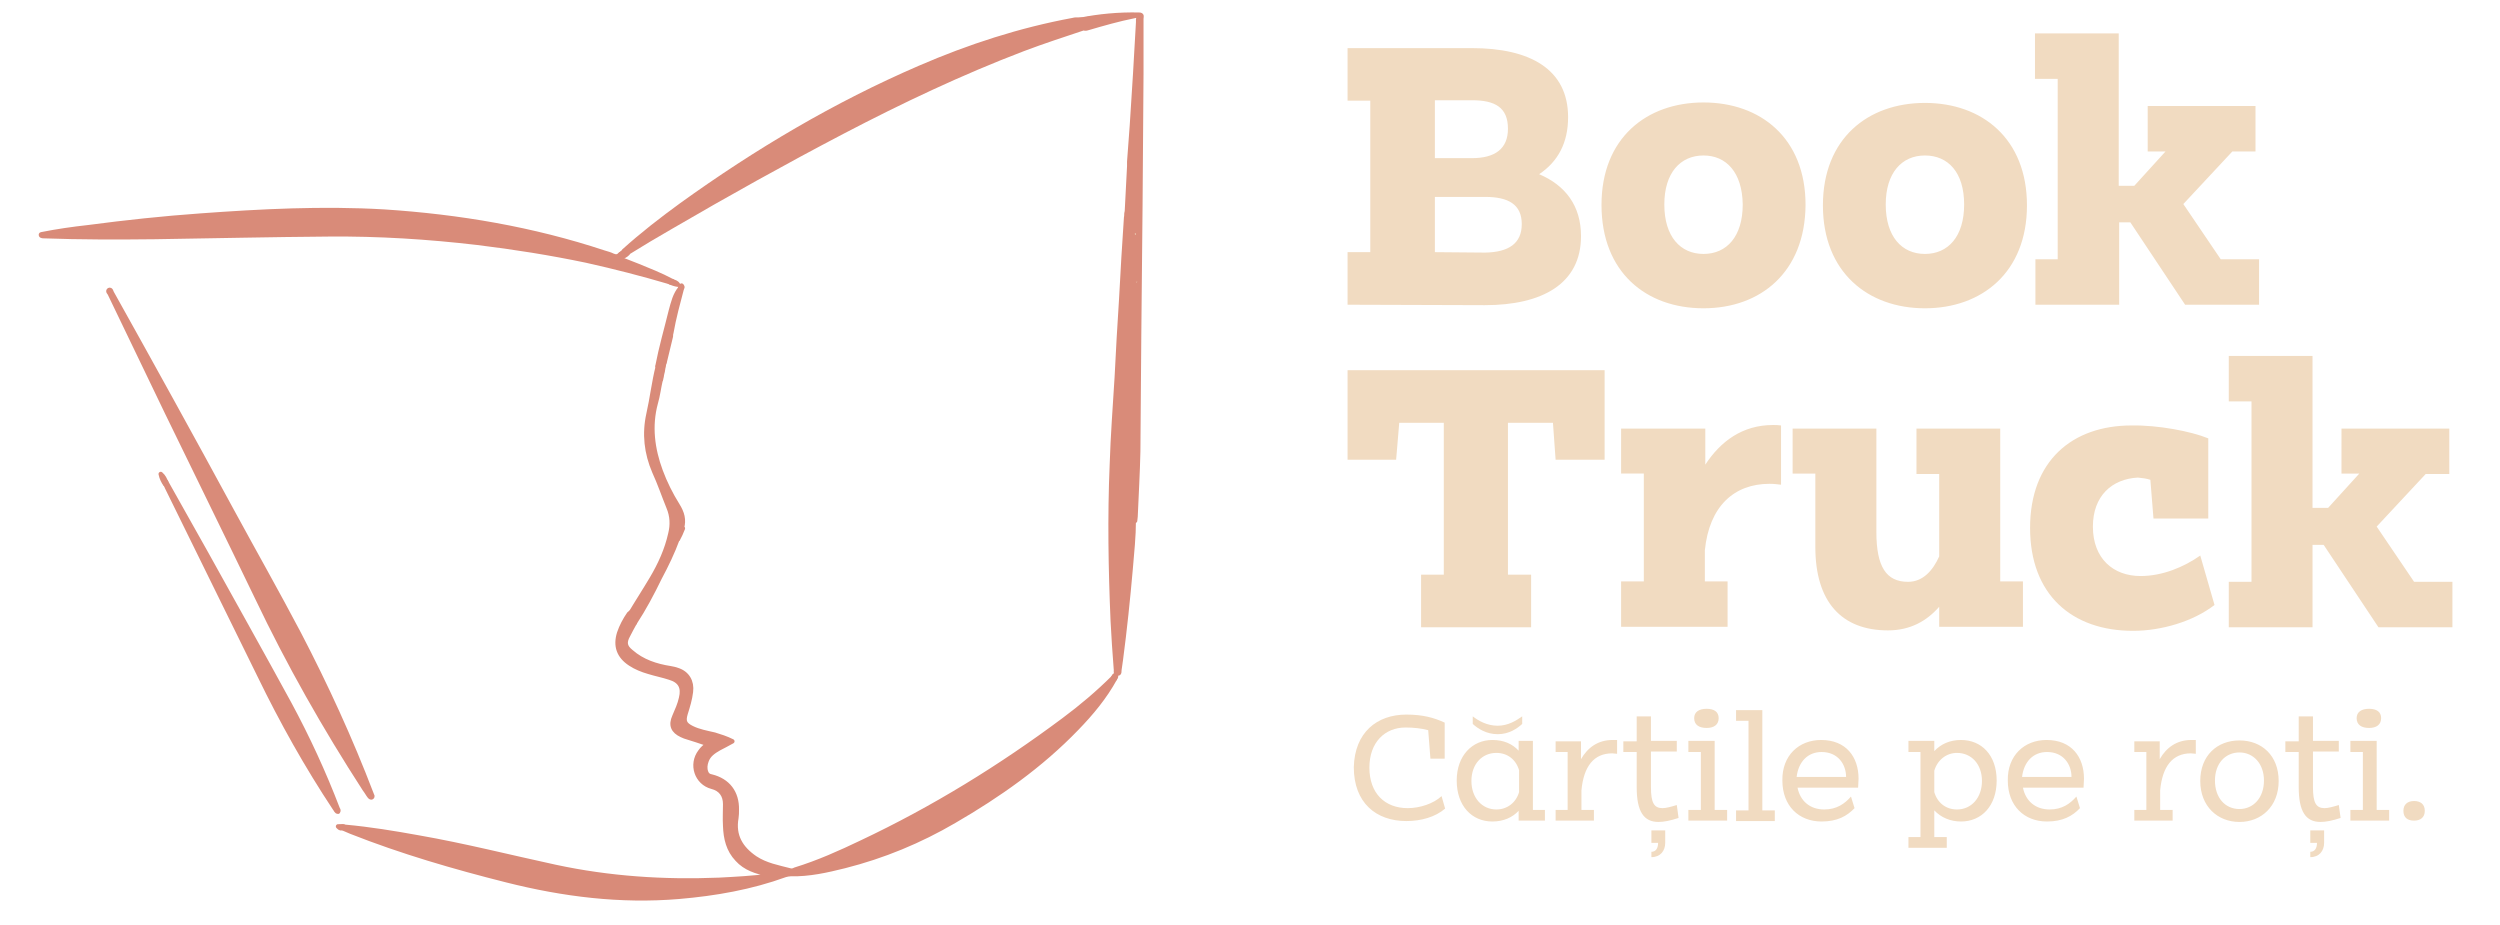 
<svg id="Layer_1" xmlns="http://www.w3.org/2000/svg" width="144.33" height="53.42" x="0" y="0" viewBox="0 0 548.2 207.7" xml:space="preserve">

<style>.st0{fill:#f1dbc1}.st1{fill:#d98b79}.st2{fill:none;stroke:#d98b79;stroke-linejoin:round;stroke-miterlimit:10}
</style>

<path class="st0" d="M296 10.8h27.9c13 0 21.6 4.7 21.6 15.5 0 5.8-2.3 10-6.5 12.8 5.9 2.5 9.4 7.1 9.4 13.9 0 10.7-8.7 15.5-21.6 15.5l-30.8-.1V56.6h5.1v-34H296V10.8zm19.6 24.7h8.3c5.2 0 8.1-2.1 8.1-6.6 0-4.8-2.9-6.4-8.1-6.4h-8.3v13zm0 21.1 11.3.1c5.2-.1 8.2-2 8.2-6.4s-3-6.1-8.2-6.1h-11.3v12.4zM375.9 69.2C363 69.2 353 61.1 353 46c0-15 10.1-23 22.9-23 12.8 0 22.9 8 22.9 23-.1 15.1-10.1 23.2-22.9 23.2zm0-34.3c-5.2 0-8.8 3.9-8.8 11 0 7.2 3.6 11.1 8.8 11.1 5.2 0 8.8-3.9 8.8-11.1-.1-7.2-3.7-11-8.8-11zM425.6 69.2c-12.8 0-22.9-8.1-22.9-23.1 0-15 10.1-23 22.9-23 12.8 0 22.9 8 22.9 23s-10.1 23.1-22.9 23.1zm0-34.3c-5.2 0-8.8 3.9-8.8 11 0 7.2 3.6 11.1 8.8 11.1 5.2 0 8.8-3.9 8.8-11.1 0-7.2-3.6-11-8.8-11zM455.4 58.2V17.7h-5.1V7.5h18.8v34.2h3.5l7-7.7h-4V23.8h24.2V34h-5.2l-11 11.8 8.4 12.4h8.6v10.2H484l-12.3-18.5h-2.5v18.5h-18.8V58.2h5zM296 103.3V83.1h57.7v20.1h-11l-.6-8.3H332V129h5.2v11.8h-24.7V129h5.1V94.9h-10l-.7 8.3H296zM376.3 96.2v8.1c3.4-5.2 8.3-8.9 15.2-8.9.6 0 1.2 0 1.8.1v13.3c-.9-.1-1.6-.2-2.6-.2-7.9 0-13.5 5-14.5 14.9v7h5.1v10.2h-23.9v-10.2h5.1v-24.2h-5.1V96.2h18.9zM414.7 96.2v23.2c0 7.8 2.2 11.2 7.1 11.2 3.4 0 5.6-2.6 7-5.7v-18.5h-5.1V96.2h18.8v34.3h5.1v10.2h-18.8v-4.5c-2.8 3.2-6.5 5.3-11.5 5.3-10.4 0-16.3-6.4-16.3-18.7v-16.5h-5.1V96.2h18.8zM489.2 98.4v18h-12.3l-.7-8.7c-.9-.3-1.8-.4-2.8-.5-5.8.3-10.1 4.1-10.1 11 0 7.2 4.6 11.1 10.7 11.1 4.9 0 9.7-2 13.4-4.6l3.2 11.1c-4.8 3.7-11.9 5.8-18.3 5.8-13.7 0-23.1-8.1-23.1-23.1 0-15 9.4-23 22.8-23 5.9-.1 13.3 1.3 17.2 2.9zM498.9 130.5V90.1h-5.1V79.9h18.8V114h3.5l7-7.7h-4V96.2h24.2v10.2H538l-11 11.8 8.4 12.4h8.6v10.2h-16.6l-12.3-18.5h-2.5v18.5h-18.8v-10.2h5.1zM309.2 160.4c3.7 0 6.2.7 8.6 1.8v8.1h-3.2l-.5-6.4c-1.5-.4-3.2-.6-5.1-.6-4.6 0-8.1 3.3-8.1 9 0 5.8 3.5 9.1 8.6 9.1 2.7 0 5.8-1 7.6-2.7l.8 2.8c-2.2 1.9-5.4 2.8-8.7 2.8-6.8 0-11.8-4.1-11.8-12.1.2-7.8 5.2-11.8 11.8-11.8zM328.5 166.1c2.6 0 4.5.9 5.9 2.4v-2.2h3.2v15.5h2.7v2.4h-5.9V182c-1.4 1.5-3.4 2.4-5.9 2.4-4.6 0-8-3.5-8-9.2 0-5.6 3.5-9.1 8-9.1zm-4.7 9.2c0 3.8 2.4 6.4 5.6 6.4 2.4 0 4.4-1.5 5.1-3.9v-4.9c-.7-2.4-2.6-3.9-5.1-3.9-3.2 0-5.6 2.5-5.6 6.3zM348.4 166.3v4.1c1.5-2.6 3.8-4.3 7.1-4.3h1v3.1c-.4 0-.7-.1-1.1-.1-4.1 0-6.4 2.9-6.9 8.3v4.4h2.8v2.4h-8.6v-2.4h2.7v-13h-2.7v-2.4h5.7zM360.9 166.3v-5.5h3.2v5.5h5.8v2.4h-5.8v8c0 3.5.7 4.7 2.6 4.7.8 0 1.9-.3 3.2-.7l.4 2.9c-1.8.6-3.3.9-4.5.9-3.3 0-4.9-2.3-4.9-7.8v-7.9h-3v-2.4h3zM372.5 166.3h5.9v15.5h2.8v2.4h-8.7v-2.4h2.8v-13h-2.8v-2.5zm1.3-5.1c0-1.4 1.1-2.1 2.8-2.1 1.7 0 2.7.7 2.7 2.1 0 1.5-1.1 2.2-2.7 2.2-1.7 0-2.8-.7-2.8-2.2zM383.2 159.4h5.9v22.5h2.8v2.4h-8.7v-2.4h2.8v-20.1h-2.8v-2.4zM402.3 166.1c5.6 0 8.4 3.8 8.4 8.7 0 .4-.1 1.6-.1 2H397c.6 3 2.8 4.9 6 4.9 2.8 0 4.6-1.3 6-2.9l.8 2.6c-1.7 1.8-3.9 3-7.4 3-5.1 0-8.8-3.5-8.8-9.2-.1-5.6 3.7-9.1 8.7-9.1zm5.6 8.3c0-2.8-1.8-5.6-5.5-5.6-3.1 0-5.2 2.2-5.6 5.6h11.1zM421.8 166.3h5.9v2.3c1.5-1.6 3.5-2.5 6-2.5 4.6 0 8 3.4 8 9.1 0 5.7-3.4 9.2-8 9.2-2.4 0-4.5-.9-6-2.5v6h2.8v2.4h-8.6v-2.4h2.7v-19.1h-2.7v-2.5zm5.9 11.5c.7 2.4 2.6 3.9 5.1 3.9 3.2 0 5.6-2.6 5.6-6.4 0-3.8-2.4-6.3-5.6-6.3-2.4 0-4.4 1.6-5.1 4v4.8zM452.9 166.1c5.6 0 8.4 3.8 8.4 8.7 0 .4-.1 1.6-.1 2h-13.6c.6 3 2.8 4.9 6 4.9 2.8 0 4.6-1.3 6-2.9l.8 2.6c-1.7 1.8-3.9 3-7.4 3-5.1 0-8.8-3.5-8.8-9.2-.1-5.6 3.7-9.1 8.7-9.1zm5.6 8.3c0-2.8-1.8-5.6-5.5-5.6-3.1 0-5.2 2.2-5.6 5.6h11.1zM478.3 166.3v4.1c1.5-2.6 3.8-4.3 7.1-4.3h1v3.1c-.4 0-.7-.1-1.1-.1-4.1 0-6.4 2.9-6.9 8.3v4.4h2.8v2.4h-8.6v-2.4h2.7v-13h-2.7v-2.4h5.7zM496.2 184.5c-4.9 0-8.8-3.5-8.8-9.2 0-5.7 3.8-9.1 8.8-9.1 5 0 8.8 3.4 8.8 9.1 0 5.7-3.9 9.2-8.8 9.2zm0-15.6c-3.1 0-5.5 2.4-5.5 6.3s2.3 6.4 5.5 6.4c3.1 0 5.5-2.5 5.5-6.4 0-3.8-2.4-6.3-5.5-6.3zM509.5 166.3v-5.5h3.2v5.5h5.8v2.4h-5.8v8c0 3.5.7 4.7 2.6 4.7.8 0 1.9-.3 3.2-.7l.4 2.9c-1.8.6-3.3.9-4.5.9-3.3 0-4.9-2.3-4.9-7.8v-7.9h-3v-2.4h3zM521.1 166.3h5.9v15.5h2.8v2.4h-8.7v-2.4h2.8v-13h-2.8v-2.5zm1.4-5.1c0-1.4 1.1-2.1 2.8-2.1 1.7 0 2.7.7 2.7 2.1 0 1.5-1.1 2.2-2.7 2.2-1.7 0-2.8-.7-2.8-2.2zM535.4 179.8c1.4 0 2.4.7 2.4 2.2 0 1.5-1 2.2-2.4 2.2-1.5 0-2.4-.7-2.4-2.2 0-1.4.9-2.2 2.4-2.2z"/>
<path class="st1" d="M136 139.8c-.5.9-1 1.8-1.5 2.8-.9 1.6-.7 2.6.7 3.7 2.5 2.2 5.6 3.2 8.8 3.7.5.1 1.1.2 1.6.4 2.2.7 3.3 2.6 3 4.9-.2 1.7-.7 3.3-1.2 4.9-.5 1.7-.2 2.4 1.4 3.2 1.6.8 3.4 1.1 5.1 1.5 1.3.4 2.6.8 4 1.5-1.1.6-2 1.1-3 1.6-1.2.7-2.3 1.4-2.8 2.8-.3.8-.4 1.7-.1 2.5.2.6.6.9 1.2 1 3.7.9 5.8 3.6 5.7 7.5 0 .6 0 1.2-.1 1.8-.7 4 1 6.8 4.2 9 2.4 1.6 5.2 2.1 7.9 2.8.4.1.7 0 1.1-.2 5.2-1.6 10.1-3.8 14.9-6.1 16.1-7.6 31.2-16.9 45.4-27.5 3.9-2.9 7.7-6.1 11.2-9.6.2 0 .3 0 .3.3-2.3 4.2-5.3 7.8-8.6 11.2-8.1 8.4-17.5 15-27.5 20.8-7.7 4.5-15.9 7.9-24.6 10.1-4 1-8 1.9-12.1 1.8-.4 0-.8.1-1.2.2-7.7 2.8-15.7 4.2-23.9 4.9-13.1 1.1-25.9-.5-38.6-3.7-11.9-3-23.6-6.4-35-10.9l-2.1-.9c.2-.5.5-.2.8-.2 5.5.5 11 1.4 16.5 2.4 10.3 1.8 20.5 4.4 30.7 6.6 12.1 2.6 24.3 3.4 36.7 2.9 3.8-.2 7.6-.4 11.4-.9.1-.4-.3-.2-.4-.4-2.6-.5-5.1-1.3-6.9-3.3-2-2.1-2.6-4.7-2.7-7.5-.1-1.6 0-3.3 0-4.9 0-2-1-3.4-3-3.9-3.4-.9-4.8-5-2.6-7.9.4-.6 1-1.1 1.7-1.7-1.7-.6-3.3-1.1-4.9-1.6-.4-.1-.7-.3-1-.4-1.9-.9-2.5-2.2-1.6-4.2.6-1.4 1.2-2.7 1.5-4.1.6-2.4-.2-3.9-2.6-4.6-1.5-.5-3.1-.8-4.7-1.3-1.4-.4-2.9-1-4.1-1.8-2.6-1.7-3.4-4-2.5-6.9.5-1.5 1.3-3 2.2-4.3.4-.4 1-.6 1.3-1.1.1-.2.4-.3.6-.1.2.4.7 1 .1 1.4-.7.5-.6 1.2-.7 1.8"/>
<path class="st2" d="M136 139.8c-.5.9-1 1.8-1.5 2.8-.9 1.6-.7 2.6.7 3.7 2.5 2.2 5.6 3.2 8.8 3.7.5.1 1.1.2 1.6.4 2.2.7 3.3 2.6 3 4.9-.2 1.7-.7 3.3-1.2 4.9-.5 1.7-.2 2.4 1.4 3.2 1.6.8 3.4 1.1 5.1 1.5 1.3.4 2.6.8 4 1.5-1.1.6-2 1.1-3 1.6-1.2.7-2.3 1.4-2.8 2.8-.3.8-.4 1.7-.1 2.5.2.6.6.9 1.2 1 3.7.9 5.8 3.6 5.7 7.5 0 .6 0 1.2-.1 1.8-.7 4 1 6.8 4.2 9 2.4 1.6 5.2 2.1 7.9 2.8.4.1.7 0 1.1-.2 5.2-1.6 10.1-3.8 14.9-6.1 16.1-7.6 31.2-16.9 45.4-27.5 3.9-2.9 7.7-6.1 11.2-9.6.2 0 .3 0 .3.3-2.3 4.2-5.3 7.8-8.6 11.2-8.1 8.4-17.5 15-27.5 20.8-7.7 4.5-15.9 7.9-24.6 10.1-4 1-8 1.9-12.1 1.8-.4 0-.8.1-1.2.2-7.7 2.8-15.7 4.2-23.9 4.9-13.1 1.1-25.9-.5-38.6-3.7-11.9-3-23.6-6.4-35-10.9l-2.1-.9c.2-.5.5-.2.8-.2 5.5.5 11 1.4 16.5 2.4 10.3 1.8 20.5 4.4 30.7 6.6 12.1 2.6 24.3 3.4 36.7 2.9 3.8-.2 7.6-.4 11.4-.9.1-.4-.3-.2-.4-.4-2.6-.5-5.1-1.3-6.9-3.3-2-2.1-2.6-4.7-2.7-7.5-.1-1.6 0-3.3 0-4.9 0-2-1-3.4-3-3.9-3.4-.9-4.8-5-2.6-7.9.4-.6 1-1.1 1.7-1.7-1.7-.6-3.3-1.1-4.9-1.6-.4-.1-.7-.3-1-.4-1.9-.9-2.5-2.2-1.6-4.2.6-1.4 1.2-2.7 1.5-4.1.6-2.4-.2-3.9-2.6-4.6-1.5-.5-3.1-.8-4.7-1.3-1.4-.4-2.9-1-4.1-1.8-2.6-1.7-3.4-4-2.5-6.9.5-1.5 1.3-3 2.2-4.3.4-.4 1-.6 1.3-1.1.1-.2.4-.3.6-.1.2.4.7 1 .1 1.4-.7.5-.6 1.2-.7 1.8z"/>
<path class="st1" d="M133.1 57.6c-.5.3-.4.5.1.7 2.4.9 4.8 1.9 7.2 2.9 1.4.6 2.7 1.2 4 1.9-.1.5-.4.3-.6.2-6.1-1.8-12.3-3.4-18.6-4.8-8.1-1.7-16.3-3-24.5-4-11.1-1.3-22.2-2-33.4-1.9-13 .1-26 .4-39 .6-8.4.1-16.7.1-25-.2-.2 0-.3 0-.5-.1-.1-.1-.1-.1-.1-.2 0 0 0-.1.1-.1 3.5-.7 7-1.2 10.6-1.6 8.3-1.1 16.7-2 25.1-2.6 13.7-1 27.4-1.7 41.2-.9 16.9 1.1 33.4 3.9 49.4 9.2.7.2 1.4.4 2 .7.7.3 1.2.2 1.6-.3.1-.1.3-.1.4 0 .1.3 0 .4 0 .5"/>
<path class="st2" d="M133.1 57.6c-.5.3-.4.5.1.7 2.4.9 4.8 1.9 7.2 2.9 1.4.6 2.7 1.2 4 1.9-.1.5-.4.3-.6.2-6.1-1.8-12.3-3.4-18.6-4.8-8.1-1.7-16.3-3-24.5-4-11.1-1.3-22.2-2-33.4-1.9-13 .1-26 .4-39 .6-8.4.1-16.7.1-25-.2-.2 0-.3 0-.5-.1-.1-.1-.1-.1-.1-.2 0 0 0-.1.1-.1 3.5-.7 7-1.2 10.6-1.6 8.3-1.1 16.7-2 25.1-2.6 13.7-1 27.4-1.7 41.2-.9 16.9 1.1 33.4 3.9 49.4 9.2.7.2 1.4.4 2 .7.7.3 1.2.2 1.6-.3.1-.1.3-.1.4 0 .1.3 0 .4 0 .5z"/>
<path class="st1" d="M236.8 6.3c-4.5 1.5-9.1 3-13.6 4.7-13.9 5.3-27.4 11.7-40.6 18.6-13 6.8-25.9 14-38.6 21.4-3.3 1.9-6.5 3.8-9.7 5.8-.5.2-.7 0-.7-.5 4.1-3.7 8.5-7.1 12.9-10.3C163.3 33.9 181 23.4 200 15.2c11.1-4.8 22.5-8.5 34.4-10.7.3-.1.7-.1 1-.1h1.7c.3 0 .9.1.9.3-.1.6.5.3.6.6-.5.5-1.2.7-1.8 1"/>
<path class="st2" d="M236.8 6.3c-4.5 1.5-9.1 3-13.6 4.7-13.9 5.3-27.4 11.7-40.6 18.6-13 6.8-25.9 14-38.6 21.4-3.3 1.9-6.5 3.8-9.7 5.8-.5.2-.7 0-.7-.5 4.1-3.7 8.5-7.1 12.9-10.3C163.3 33.9 181 23.4 200 15.2c11.1-4.8 22.5-8.5 34.4-10.7.3-.1.7-.1 1-.1h1.7c.3 0 .9.1.9.3-.1.6.5.3.6.6-.5.5-1.2.7-1.8 1z"/>
<path class="st1" d="M77.1 178.7c0 .1 0 .2-.2.3-.2 0-.3-.1-.4-.2-.4-.5-.7-1.1-1.1-1.6-9-13.9-17.1-28.2-24.2-43.1-6.7-13.9-13.5-27.7-20.2-41.5-4.3-8.9-8.5-17.7-12.8-26.6-.1-.3-.6-.6-.2-.9.4-.2.5.4.6.6 9.1 16.3 18.1 32.6 27 49 5 9.2 10.1 18.2 15 27.5 6.1 11.7 11.6 23.7 16.3 36 0 0 .1.2.2.5"/>
<path class="st2" d="M77.1 178.7c0 .1 0 .2-.2.3-.2 0-.3-.1-.4-.2-.4-.5-.7-1.1-1.1-1.6-9-13.9-17.1-28.2-24.2-43.1-6.7-13.9-13.5-27.7-20.2-41.5-4.3-8.9-8.5-17.7-12.8-26.6-.1-.3-.6-.6-.2-.9.4-.2.5.4.6.6 9.1 16.3 18.1 32.6 27 49 5 9.2 10.1 18.2 15 27.5 6.1 11.7 11.6 23.7 16.3 36 0 0 .1.2.2.5z"/>
<path class="st1" d="M248 116.8c0 3.6-.4 7.3-.7 10.9-.6 6.8-1.3 13.6-2.2 20.4l-.3 2.1c-.1.4.1 1-.4 1-.6 0-.3-.7-.4-1.1-.3-3.6-.5-7.1-.7-10.7-.5-11.7-.7-23.4-.2-35.1.2-6.5.7-13 1.1-19.6.3-5.8.6-11.7 1-17.5.3-6.1.7-12.3 1.1-18.4.1-.2.1-.3.1-.5 0-.5 0-.9.6-1 .6-.1 1.2 0 1.5.7.1.3.2.7.1 1-.1 1.9-.3 3.8 0 5.6.1.6-.2 1.2-.2 1.7.2 2.5-.1 5 .1 7.5 0 .1 0 .3-.1.4-.1 3.2-.2 6.4 0 9.6.1 1.3-.3 2.6-.1 3.9 0 .3 0 .7.1 1 0 .1.1.3.1.4-.3 2.1.1 4.2 0 6.3-.1 4.6-.2 9.2-.2 13.8 0 .9 0 1.7.1 2.6v.4c-.2 1.2 0 2.5 0 3.7-.1 3.6-.3 7.2-.4 10.9"/>
<path class="st2" d="M248 116.8c0 3.6-.4 7.3-.7 10.9-.6 6.8-1.3 13.6-2.2 20.4l-.3 2.1c-.1.4.1 1-.4 1-.6 0-.3-.7-.4-1.1-.3-3.6-.5-7.1-.7-10.7-.5-11.7-.7-23.4-.2-35.1.2-6.5.7-13 1.1-19.6.3-5.8.6-11.7 1-17.5.3-6.1.7-12.3 1.1-18.4.1-.2.1-.3.1-.5 0-.5 0-.9.6-1 .6-.1 1.2 0 1.5.7.1.3.2.7.1 1-.1 1.9-.3 3.8 0 5.6.1.6-.2 1.2-.2 1.7.2 2.5-.1 5 .1 7.5 0 .1 0 .3-.1.4-.1 3.2-.2 6.4 0 9.6.1 1.3-.3 2.6-.1 3.9 0 .3 0 .7.1 1 0 .1.1.3.1.4-.3 2.1.1 4.2 0 6.3-.1 4.6-.2 9.2-.2 13.8 0 .9 0 1.7.1 2.6v.4c-.2 1.2 0 2.5 0 3.7-.1 3.6-.3 7.2-.4 10.9z"/>
<path class="st1" d="M30.8 108.2c3 5.4 6.1 10.8 9.1 16.2 6.2 11.2 12.5 22.4 18.6 33.6 4.1 7.6 7.7 15.4 10.8 23.5.1.2.3.4.1.7-.4 0-.5-.5-.7-.7-6.3-9.5-11.9-19.5-16.9-29.8-6.9-14.1-13.9-28.2-20.8-42.3-.1-.2-.2-.5-.3-.7-.2-.3-.3-.5.1-.5"/>
<path class="st2" d="M30.8 108.2c3 5.4 6.1 10.8 9.1 16.2 6.2 11.2 12.5 22.4 18.6 33.6 4.1 7.6 7.7 15.4 10.8 23.5.1.2.3.4.1.7-.4 0-.5-.5-.7-.7-6.3-9.5-11.9-19.5-16.9-29.8-6.9-14.1-13.9-28.2-20.8-42.3-.1-.2-.2-.5-.3-.7-.2-.3-.3-.5.1-.5z"/>
<path class="st1" d="M248.2 102.1c-.3-.4-.2-.8-.2-1.2 0-3.7-.1-7.3 0-11 0-1.5.1-3.1.2-4.6 0-1.1-.3-2.2-.2-3.3.1-1 0-2 .3-3.1.1-.1.1-.1 0 0-.5-.9-.3-1.9-.2-2.8.1-.9 0-1.7 0-2.5-.1-3 0-6 0-9 0-.2.1-.3.2-.4.1.1.2.2.2.3-.1-.1-.1-.2-.2-.3-.2-1.4-.3-2.7 0-4.1.1-.6-.2-1.3-.1-2 .2-2.6 0-5.3 0-7.9 0-.4.1-.8.2-1.2.1-.9-.5-1.5-1.4-1.3-.8.1-.2.9-.6 1.2.2-3.9.4-7.7.6-11.6v-1l.6-8.1c.5-7.7 1-15.5 1.4-23.2v-.6c.2-.8-.2-1-.9-.8-3.5.7-7 1.7-10.4 2.7-.2.1-.4.1-.6.1.5-.3.9-.9 1.6-1-.3 0-.7 0-1-.1.2-.3.5 0 .7-.3-.8-.6-1.8 0-2.6-.5 4.4-.9 8.9-1.3 13.4-1.2.8 0 .5.5.5.9v12.3c-.1 19.6-.3 39.2-.5 58.9-.1 8.6-.1 17.2-.2 25.9-.1 4.9-.4 9.8-.6 14.7 0 .3-.1.6-.1.9v-6.3c0-2.4 0-4.9-.1-7.3-.2-.6-.4-1 0-1.2.1.4.1.7.1.8-.1-.2 0-.5-.1-.8"/>
<path class="st2" d="M248.2 102.1c-.3-.4-.2-.8-.2-1.2 0-3.7-.1-7.3 0-11 0-1.5.1-3.1.2-4.6 0-1.1-.3-2.2-.2-3.3.1-1 0-2 .3-3.1.1-.1.1-.1 0 0-.5-.9-.3-1.9-.2-2.8.1-.9 0-1.7 0-2.5-.1-3 0-6 0-9 0-.2.1-.3.2-.4.1.1.2.2.2.3-.1-.1-.1-.2-.2-.3-.2-1.4-.3-2.7 0-4.1.1-.6-.2-1.3-.1-2 .2-2.6 0-5.3 0-7.9 0-.4.1-.8.2-1.2.1-.9-.5-1.5-1.4-1.3-.8.1-.2.9-.6 1.2.2-3.9.4-7.7.6-11.6v-1l.6-8.1c.5-7.7 1-15.5 1.4-23.2v-.6c.2-.8-.2-1-.9-.8-3.5.7-7 1.7-10.4 2.7-.2.1-.4.1-.6.1.5-.3.9-.9 1.6-1-.3 0-.7 0-1-.1.2-.3.5 0 .7-.3-.8-.6-1.8 0-2.6-.5 4.4-.9 8.9-1.3 13.4-1.2.8 0 .5.5.5.9v12.3c-.1 19.6-.3 39.2-.5 58.9-.1 8.6-.1 17.2-.2 25.9-.1 4.9-.4 9.8-.6 14.7 0 .3-.1.6-.1.9v-6.3c0-2.4 0-4.9-.1-7.3-.2-.6-.4-1 0-1.2.1.4.1.7.1.8-.1-.2 0-.5-.1-.8z"/>
<path class="st1" d="M136 139.8c-.3-.5-.4-1.2.2-1.6.7-.5.4-1 .3-1.5-.4.4-.7.7-.5 1.3-.4-.6-.8-.1-1.1-.1 1.6-2.7 3.3-5.3 4.9-8 1.9-3.2 3.4-6.5 4.2-10.1.5-2 .4-4-.4-5.9-1.1-2.7-2-5.4-3.2-8-1.8-4.2-2.3-8.5-1.3-13 .8-3.5 1.2-7.2 2.1-10.7.7 0 .4.5.4.9s-.2.8-.3 1.3c-.1.7-.1.7.5.9-.4 1.7-.6 3.5-1.1 5.2-1.4 5.2-.7 10.3 1.1 15.2 1 2.7 2.3 5.3 3.8 7.7 1 1.6 1.6 3.3.9 5.3-.2.2-.4-.4-.6 0-.1.1-.4 0-.3-.2.1-.5 0-1 .6-1.2.1 0 0 .1.1.1-.6-1.2-.7-2.6-1.9-3.6.2.9.7 1.6.6 2.4-.1 1.4.2 2.8-.3 4.1-.1.2.1 0 .1 0 .4 0 .7.2.8.7-1.1 3-2.5 5.9-4 8.7-1.7 3.5-3.5 6.9-5.6 10.1"/>
<path class="st2" d="M136 139.8c-.3-.5-.4-1.2.2-1.6.7-.5.4-1 .3-1.5-.4.4-.7.7-.5 1.3-.4-.6-.8-.1-1.1-.1 1.6-2.7 3.3-5.3 4.9-8 1.9-3.2 3.4-6.5 4.2-10.1.5-2 .4-4-.4-5.9-1.1-2.7-2-5.4-3.2-8-1.8-4.2-2.3-8.5-1.3-13 .8-3.5 1.2-7.2 2.1-10.7.7 0 .4.5.4.9s-.2.8-.3 1.3c-.1.7-.1.7.5.9-.4 1.7-.6 3.5-1.1 5.2-1.4 5.2-.7 10.3 1.1 15.2 1 2.7 2.3 5.3 3.8 7.7 1 1.6 1.6 3.3.9 5.3-.2.2-.4-.4-.6 0-.1.1-.4 0-.3-.2.1-.5 0-1 .6-1.2.1 0 0 .1.1.1-.6-1.2-.7-2.6-1.9-3.6.2.9.7 1.6.6 2.4-.1 1.4.2 2.8-.3 4.1-.1.2.1 0 .1 0 .4 0 .7.2.8.7-1.1 3-2.5 5.9-4 8.7-1.7 3.5-3.5 6.9-5.6 10.1z"/>
<path class="st1" d="M141.7 85.3c-.6-.3-.3.4-.5.5-.8-.7-.2-1.4-.1-2.2 0-.5.5-1 0-1.4.8-4.2 2-8.3 3-12.4.5-1.8.9-3.7 2.2-5.2.1-.1.2-.1.3 0-.9 3.4-1.8 6.7-2.4 10.1-.1.3-.1.5-.1.8-.5 1.9-.9 3.9-1.4 5.8-.5 1.2-.7 2.5-.8 3.8-.1.1-.1.2-.2.2"/>
<path class="st2" d="M141.7 85.3c-.6-.3-.3.4-.5.5-.8-.7-.2-1.4-.1-2.2 0-.5.5-1 0-1.4.8-4.2 2-8.3 3-12.4.5-1.8.9-3.7 2.2-5.2.1-.1.2-.1.3 0-.9 3.4-1.8 6.7-2.4 10.1-.1.3-.1.5-.1.8-.5 1.9-.9 3.9-1.4 5.8-.5 1.2-.7 2.5-.8 3.8-.1.1-.1.2-.2.2z"/>
<path class="st1" d="M133.7 56.4c.1.3.3.5.7.5-.4.4-.8.6-1.3.8 0-.3-.2-.4-.4-.4.2-.4.6-.7 1-.9"/>
<path class="st2" d="M133.7 56.4c.1.3.3.5.7.5-.4.4-.8.6-1.3.8 0-.3-.2-.4-.4-.4.2-.4.6-.7 1-.9z"/>
<path class="st1" d="M30.8 108.2c-.2.1-.2.3-.2.5-.4-.6-.8-1.3-1-2.3.7.6.9 1.2 1.2 1.8"/>
<path class="st2" d="M30.8 108.2c-.2.1-.2.3-.2.5-.4-.6-.8-1.3-1-2.3.7.6.9 1.2 1.2 1.8z"/>
<path class="st1" d="M143.8 63.3c.2-.1.5.1.6-.2.5.2 1 .3 1.3.8-.7-.1-1.3-.3-1.9-.6"/>
<path class="st2" d="M143.8 63.3c.2-.1.5.1.6-.2.5.2 1 .3 1.3.8-.7-.1-1.3-.3-1.9-.6z"/>
<path class="st1" d="M71 185.7c-.3.2-.6-.1-.8.2-.3.1-.5-.1-.8-.4.7 0 1.1-.1 1.6.2"/>
<path class="st2" d="M71 185.7c-.3.2-.6-.1-.8.2-.3.1-.5-.1-.8-.4.7 0 1.1-.1 1.6.2z"/>
<path class="st0" d="m243.7 152.4-.3-.3c.1-.1.1-.3.2-.4.1-.1.3-.2.3-.2.3.4 0 .6-.2.9"/>
<path class="st2" d="m243.7 152.4-.3-.3c.1-.1.1-.3.2-.4.1-.1.3-.2.3-.2.3.4 0 .6-.2.9z"/>
<path class="st1" d="M165.9 196.3h.6c.1 0 .3.2.3.2-.1.2-.3.2-.4.1-.3-.1-.4-.2-.5-.3"/>
<path class="st2" d="M165.9 196.3h.6c.1 0 .3.2.3.2-.1.2-.3.2-.4.1-.3-.1-.4-.2-.5-.3z"/>
<path class="st1" d="M146.5 64.7h-.3c0-.2.1-.5.3-.6.2.2.3.4 0 .6"/>
<path class="st2" d="M146.5 64.7h-.3c0-.2.1-.5.3-.6.2.2.3.4 0 .6z"/>
<path class="st1" d="M145.7 121c-.2-.2-.4-.4-.8-.4-.3.1.5.7-.1.7-.4 0-.1-.5-.1-.8 0-.9.6-1.8 0-2.8-.1-.1.4-.6.3-1.2-.2-.8-.1-1.6-.6-2.3-.2-.2-.2-.7.1-.8.3-.2.4.3.7.4.6.5.5 1.5 1.3 1.8-.4.8.2 1.5.1 2.2-.1-.1-.1-.3-.2-.5-.1.4-.3.8-.4 1.2.3-.1.6-.2.8.1-.4 1-.7 1.7-1.1 2.4"/>
<path class="st2" d="M145.7 121c-.2-.2-.4-.4-.8-.4-.3.1.5.7-.1.7-.4 0-.1-.5-.1-.8 0-.9.6-1.8 0-2.8-.1-.1.4-.6.3-1.2-.2-.8-.1-1.6-.6-2.3-.2-.2-.2-.7.1-.8.3-.2.4.3.7.4.6.5.5 1.5 1.3 1.8-.4.8.2 1.5.1 2.2-.1-.1-.1-.3-.2-.5-.1.4-.3.8-.4 1.2.3-.1.6-.2.8.1-.4 1-.7 1.7-1.1 2.4z"/>
<path class="st1" d="M141.8 85.1c-.2-1.4.2-2.6.8-3.8-.2 1.4-.4 2.6-.8 3.8"/>
<path class="st2" d="M141.8 85.1c-.2-1.4.2-2.6.8-3.8-.2 1.4-.4 2.6-.8 3.8z"/>
<path class="st0" d="M248.5 84.1v2.8h-.1v-2.8h.1"/>
<path class="st2" d="M248.5 84.1v2.8h-.1v-2.8h.1z"/>
<path class="st0" d="M248.5 74.3V76c-.2-.6-.2-1.2 0-1.7"/>
<path class="st2" d="M248.5 74.3V76c-.2-.6-.2-1.2 0-1.7z"/>
<path class="st0" d="M248.4 80.8h.1v1.6h-.1z"/>
<path class="st2" d="M248.4 80.8h.1v1.6h-.1z"/>
<path class="st0" d="M248.4 98.6c.2.8.1 1.3 0 1.9v-1.9z"/>
<path class="st2" d="M248.4 98.6c.2.8.1 1.3 0 1.9v-1.9z"/>
<path class="st0" d="M248.6 52.5c-.1.1-.1.3-.3.3-.2 0-.2-.2-.1-.3 0-.1.2-.2.3-.3.1 0 .2.1.1.3"/>
<path class="st2" d="M248.6 52.5c-.1.1-.1.3-.3.3-.2 0-.2-.2-.1-.3 0-.1.2-.2.3-.3.1 0 .2.1.1.3z"/>
<path class="st0" d="M248.4 57.5v-1.4c.1.4.3.9 0 1.4"/>
<path class="st2" d="M248.4 57.5v-1.4c.1.4.3.9 0 1.4z"/>
<path class="st0" d="M248.3 98.8c-.2-.6-.1-1 0-1.5v1.5z"/>
<path class="st2" d="M248.3 98.8c-.2-.6-.1-1 0-1.5v1.5z"/>
<path class="st0" d="M248.2 72.1v-1.2h.1v1.2h-.1"/>
<path class="st2" d="M248.2 72.1v-1.2h.1v1.2h-.1z"/>
<path class="st0" d="M248.5 47.6V49c-.1-.5-.3-1 0-1.4"/>
<path class="st2" d="M248.5 47.6V49c-.1-.5-.3-1 0-1.4z"/>
<path class="st1" d="M242.4 4.4h-1.2v-.1l1.2.1c-.1 0-.1 0 0 0"/>
<path class="st2" d="M242.4 4.4h-1.2v-.1l1.2.1c-.1 0-.1 0 0 0z"/>
<path class="st0" d="M248.9 50.4c-.2-.3-.2-.6 0-1v1z"/>
<path class="st2" d="M248.9 50.4c-.2-.3-.2-.6 0-1v1z"/>
<path class="st0" d="M248.2 102c.2.4.2.8 0 1.2V102z"/>
<path class="st2" d="M248.2 102c.2.4.2.8 0 1.2V102z"/>
<path class="st0" d="M248.8 47.6h-.2v-1.2h.2v1.2z"/>
<path class="st2" d="M248.8 47.6h-.2v-1.2h.2v1.2z"/>
<path class="st0" d="M247.8 44.4c.1.6.2.9 0 1.4-.1-.4-.1-.8 0-1.4"/>
<path class="st2" d="M247.8 44.4c.1.6.2.9 0 1.4-.1-.4-.1-.8 0-1.4z"/>
<path class="st0" d="M248.7 47.4c.3.5.3.8.1 1.4 0-.6 0-.9-.1-1.4"/>
<path class="st2" d="M248.7 47.4c.3.5.3.8.1 1.4 0-.6 0-.9-.1-1.4z"/>
<path class="st0" d="M248.5 63c.2 0 .3.2.3.3 0 .1-.1.2-.1.2-.2 0-.2-.1-.2-.3-.1-.1-.1-.2 0-.2"/>
<path class="st2" d="M248.5 63c.2 0 .3.2.3.3 0 .1-.1.2-.1.2-.2 0-.2-.1-.2-.3-.1-.1-.1-.2 0-.2z"/>
<path class="st0" d="M248.1 64c.5.1.5.4.4.7-.3-.1-.3-.4-.4-.7"/>
<path class="st2" d="M248.1 64c.5.1.5.4.4.7-.3-.1-.3-.4-.4-.7z"/>
<path class="st0" d="M248.4 57.5v.9c-.3-.4-.3-.7 0-.9"/>
<path class="st2" d="M248.4 57.5v.9c-.3-.4-.3-.7 0-.9z"/>
<path class="st0" d="M248.2 78.1c.2.3.4.6.1.7-.3.2-.1-.1-.2-.2 0-.1.1-.2.1-.5"/>
<path class="st2" d="M248.2 78.1c.2.3.4.6.1.7-.3.2-.1-.1-.2-.2 0-.1.1-.2.1-.5z"/>
<path class="st1" d="M241.2 4c-.3.1-.6.2-.7 0 .2-.2.4-.2.7 0"/>
<path class="st2" d="M241.2 4c-.3.1-.6.2-.7 0 .2-.2.4-.2.7 0z"/>
<path class="st0" d="M244.9 3.9c-.1 0-.2.1-.4.1-.1 0-.2 0-.1-.2.1-.1.2-.1.4-.2 0 .1.1.2.1.3"/>
<path class="st2" d="M244.9 3.9c-.1 0-.2.1-.4.1-.1 0-.2 0-.1-.2.1-.1.2-.1.4-.2 0 .1.1.2.1.3z"/>
<path class="st0" d="M248.5 60.6c-.1-.2-.1-.4 0-.7.1.3.1.5 0 .7"/>
<path class="st2" d="M248.5 60.6c-.1-.2-.1-.4 0-.7.1.3.1.5 0 .7z"/>
<path class="st1" d="M237.6 4.3c.2-.1.4-.1.7 0-.3.2-.5.2-.7 0"/>
<path class="st2" d="M237.6 4.3c.2-.1.4-.1.7 0-.3.2-.5.2-.7 0z"/>
<path class="st0" d="M324.1 162.5v-1.7c1.3 1 3.2 2.1 5.6 2.1 2.4 0 4.2-1.2 5.5-2.1v1.7c-1.1 1-2.9 2.3-5.5 2.3s-4.5-1.3-5.6-2.3M512.1 189.2v-2.8h3.1v2.8c0 1.8-1.1 3.2-3.1 3.2v-1.2c1 0 1.5-.8 1.5-2h-1.5zM364.2 189.2v-2.8h3.1v2.8c0 1.8-1.1 3.2-3.1 3.2v-1.2c1 0 1.5-.8 1.5-2h-1.5z"/>
<path style="fill:none" d="M0 0h612v792H0z"/>
</svg>